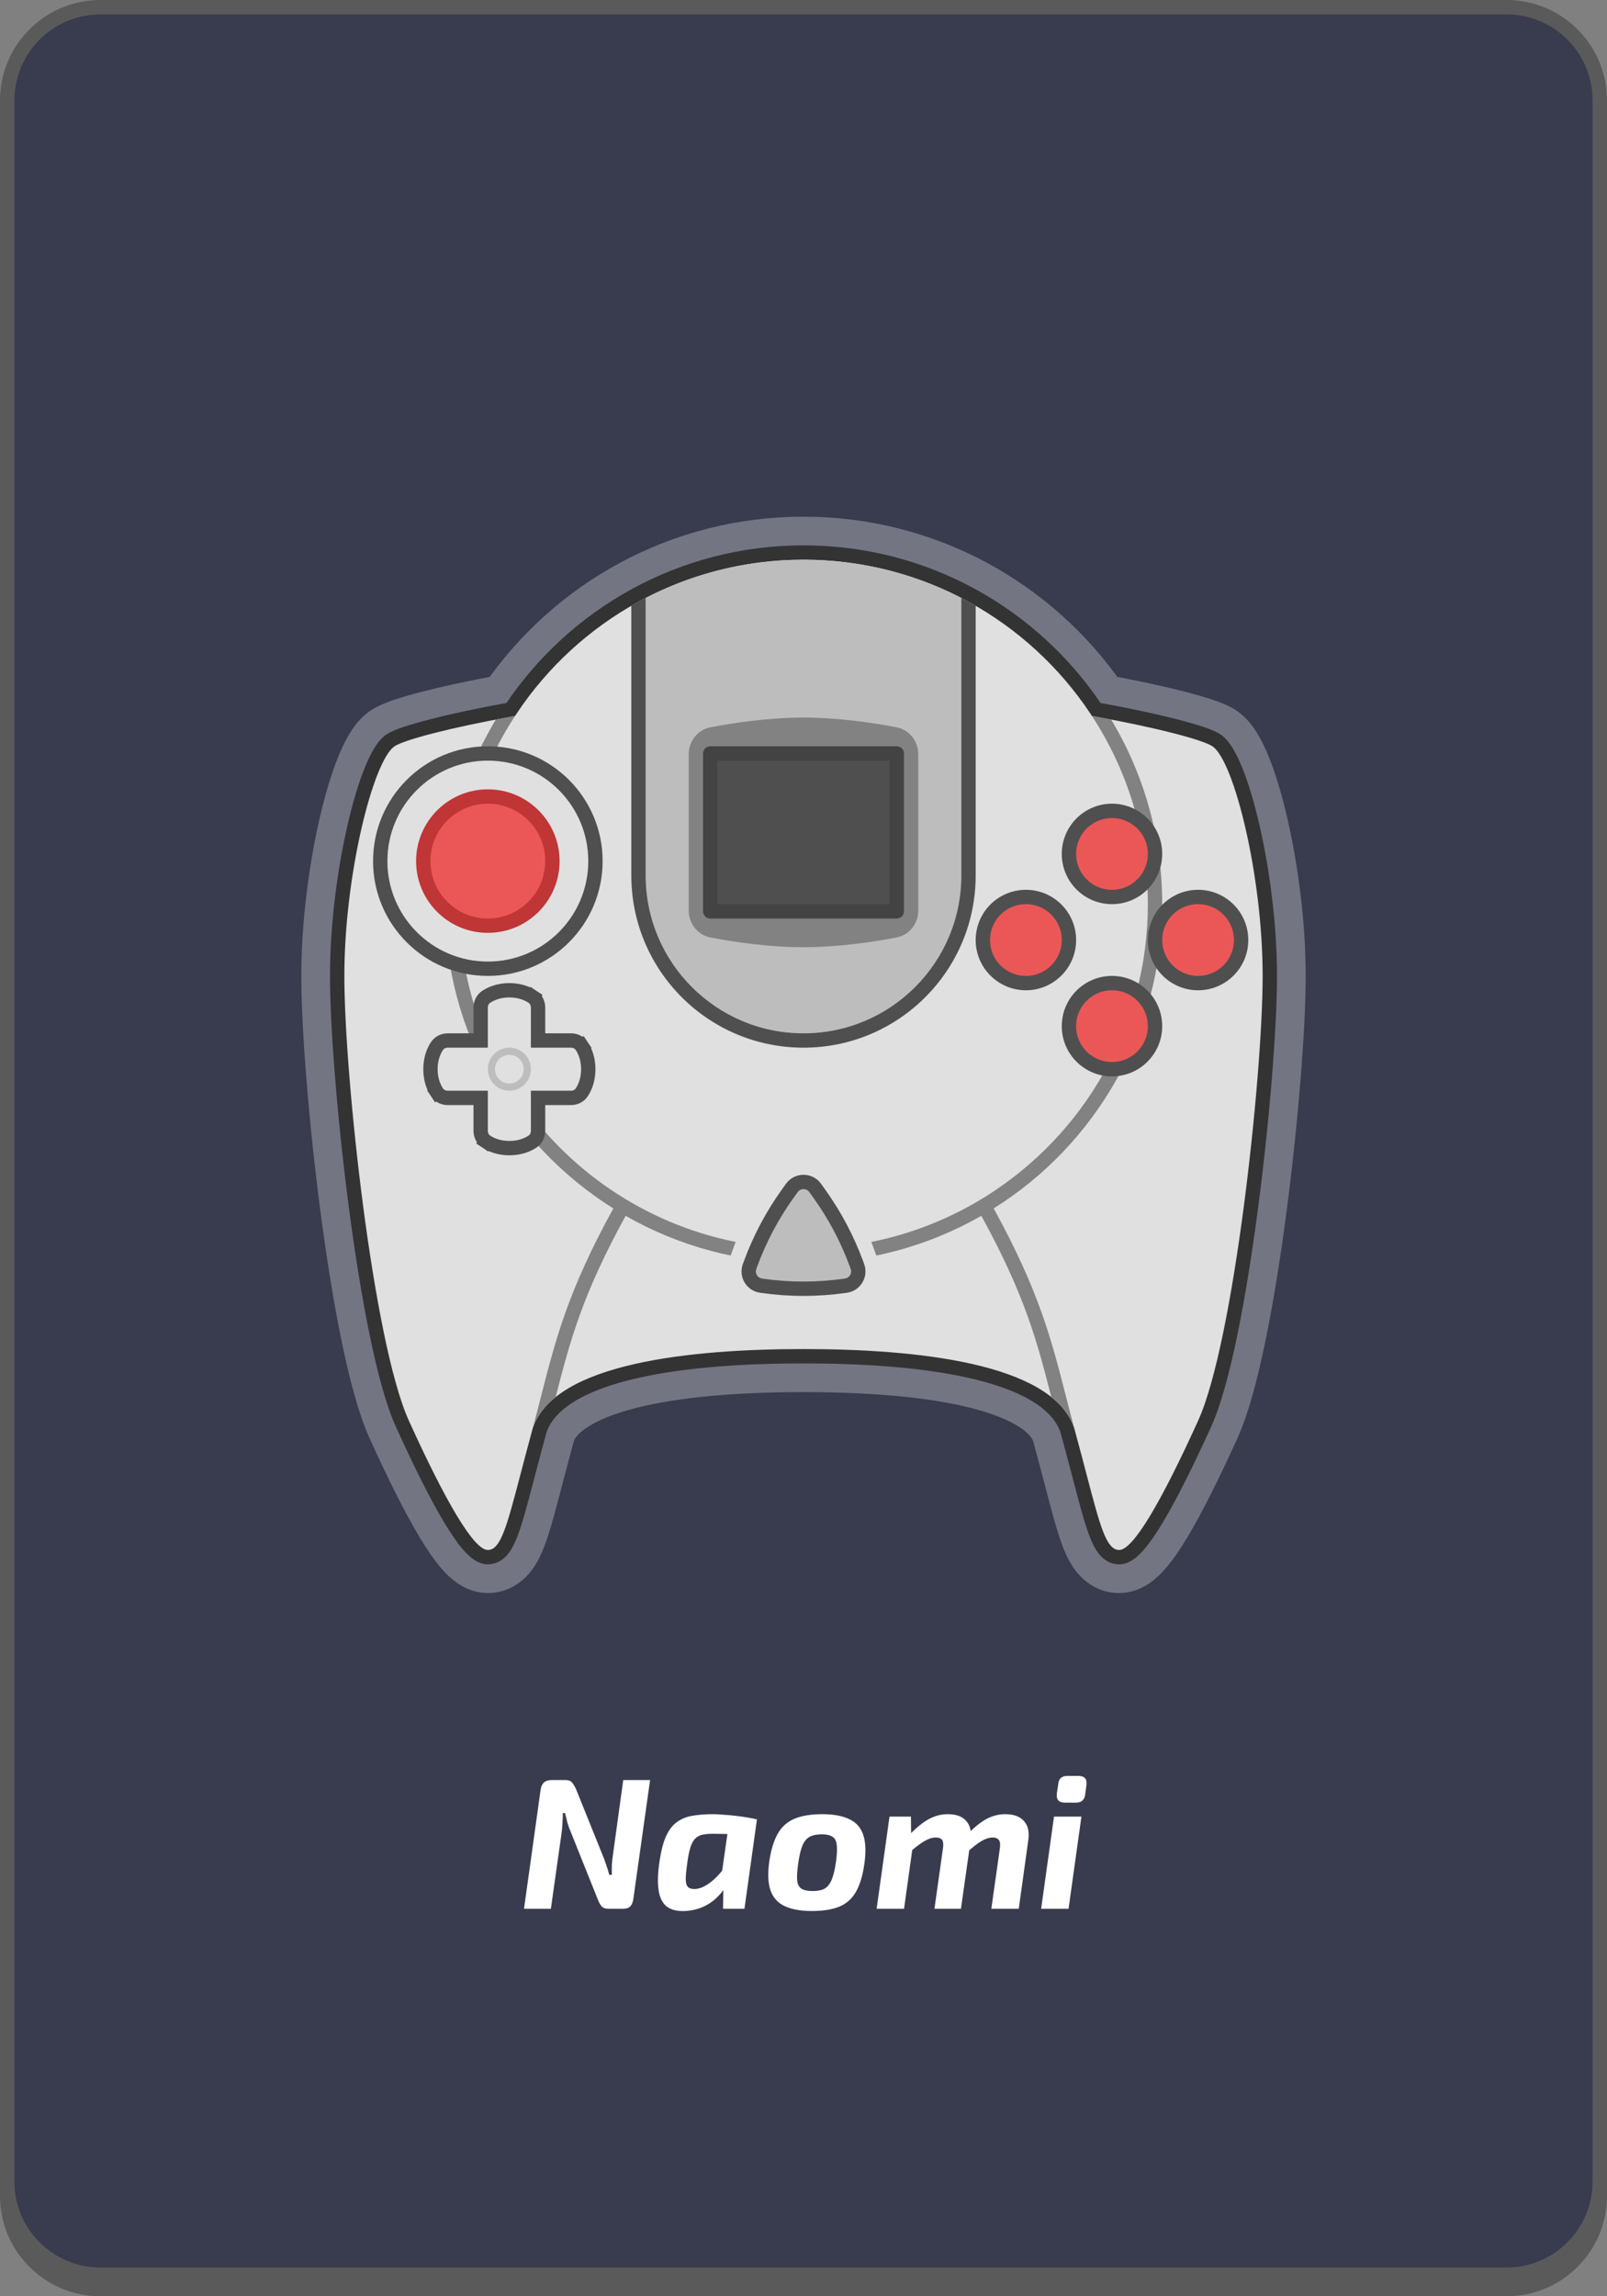 <svg width="112" height="160" viewBox="0 0 112 160" fill="none" xmlns="http://www.w3.org/2000/svg">
<rect x="0" y="0" width="112" height="160" fill="#808080" stroke="none"/>
<g clip-path="url(#clip0_121_207)">
<path d="M1 7C1 3.686 3.686 1 7 1H105C108.314 1 111 3.686 111 7V152C111 155.314 108.314 158 105 158H7C3.686 158 1 155.314 1 152V7Z" fill="#393B4E"/>
<path fill-rule="evenodd" clip-rule="evenodd" d="M7 0C3.134 0 0 3.134 0 7V153C0 156.866 3.134 160 7 160H105C108.866 160 112 156.866 112 153V7C112 3.134 108.866 0 105 0H7ZM7 1C3.686 1 1 3.686 1 7C1 7 1 7 1 7V152C1 152.165 1.007 152.328 1.02 152.49C1.269 155.575 3.851 158 7 158H105C108.149 158 110.731 155.575 110.98 152.49C110.993 152.328 111 152.165 111 152V7C111 3.686 108.314 1 105 1H7Z" fill="black" fill-opacity="0.3"/>
<path d="M35.894 49.89C40.178 43.333 47.583 39 56 39C64.417 39 71.822 43.333 76.106 49.89C80.616 50.694 83.825 51.55 84.5 52C86 53 88 61 88 68C88 75 86 93.5 83.5 99C81 104.5 79 108 78 108C77.108 108 76.675 106.35 75.74 102.783C75.524 101.959 75.281 101.032 75 100C74.953 99.827 74.907 99.656 74.861 99.486C73.298 94.931 63.718 94 56 94C48.282 94 38.702 94.931 37.139 99.486C37.093 99.656 37.047 99.827 37 100C36.718 101.032 36.476 101.959 36.26 102.783C35.325 106.35 34.892 108 34 108C33 108 31 104.5 28.5 99C26 93.5 24 75 24 68C24 61 26 53 27.5 52C28.175 51.55 31.384 50.694 35.894 49.89Z" fill="#E0E0E0"/>
<path d="M56 37.5C47.29 37.5 39.601 41.868 35.003 48.527C32.987 48.898 31.243 49.278 29.887 49.624C29.142 49.815 28.499 49.999 27.986 50.171C27.524 50.326 27.021 50.516 26.668 50.752C26.204 51.061 25.871 51.521 25.635 51.912C25.38 52.334 25.144 52.837 24.927 53.382C24.491 54.476 24.08 55.868 23.725 57.415C23.016 60.51 22.5 64.373 22.5 68C22.5 71.592 23.009 78.04 23.825 84.258C24.235 87.374 24.724 90.459 25.273 93.123C25.815 95.754 26.435 98.083 27.134 99.621C28.392 102.387 29.544 104.698 30.526 106.334C31.013 107.146 31.491 107.847 31.948 108.362C32.176 108.62 32.438 108.875 32.731 109.076C33.009 109.267 33.448 109.5 34 109.5C34.771 109.5 35.351 109.112 35.736 108.664C36.083 108.26 36.323 107.755 36.511 107.277C36.879 106.336 37.239 104.963 37.682 103.273L37.711 103.163C37.927 102.339 38.168 101.419 38.447 100.395C38.49 100.238 38.532 100.083 38.573 99.93C38.817 99.259 39.39 98.606 40.42 98.001C41.474 97.381 42.894 96.881 44.591 96.498C47.984 95.733 52.178 95.5 56 95.5C59.822 95.5 64.016 95.733 67.409 96.498C69.106 96.881 70.526 97.381 71.58 98.001C72.61 98.606 73.183 99.258 73.427 99.93C73.468 100.083 73.51 100.238 73.553 100.395C73.832 101.419 74.073 102.339 74.289 103.163L74.318 103.273C74.761 104.963 75.121 106.336 75.49 107.277C75.677 107.755 75.917 108.26 76.264 108.664C76.649 109.112 77.229 109.5 78 109.5C78.552 109.5 78.991 109.267 79.269 109.076C79.562 108.875 79.824 108.62 80.052 108.362C80.51 107.847 80.987 107.146 81.474 106.334C82.456 104.698 83.608 102.387 84.866 99.621C85.565 98.083 86.185 95.754 86.727 93.123C87.276 90.459 87.766 87.374 88.175 84.258C88.991 78.04 89.5 71.592 89.5 68C89.5 64.373 88.984 60.51 88.275 57.415C87.92 55.868 87.509 54.476 87.073 53.382C86.856 52.837 86.62 52.334 86.365 51.912C86.129 51.521 85.796 51.061 85.332 50.752C84.979 50.516 84.476 50.326 84.014 50.171C83.501 49.999 82.858 49.815 82.113 49.624C80.757 49.278 79.013 48.898 76.997 48.527C72.399 41.868 64.71 37.5 56 37.5Z" stroke="white" stroke-opacity="0.3" stroke-width="3"/>
<path d="M56 38.5C47.485 38.5 39.985 42.844 35.595 49.435C33.421 49.827 31.554 50.231 30.135 50.593C29.403 50.781 28.785 50.958 28.303 51.119C27.838 51.275 27.453 51.43 27.223 51.584C26.943 51.77 26.702 52.08 26.491 52.429C26.274 52.788 26.061 53.237 25.856 53.752C25.445 54.784 25.047 56.123 24.7 57.638C24.005 60.67 23.5 64.458 23.5 68C23.5 71.531 24.003 77.93 24.817 84.128C25.224 87.229 25.71 90.288 26.253 92.921C26.793 95.543 27.395 97.778 28.045 99.207C29.297 101.962 30.431 104.233 31.384 105.82C31.859 106.611 32.299 107.251 32.696 107.699C32.895 107.923 33.095 108.113 33.296 108.251C33.493 108.386 33.733 108.5 34 108.5C34.406 108.5 34.729 108.302 34.977 108.012C35.213 107.737 35.405 107.357 35.579 106.912C35.927 106.026 36.274 104.7 36.733 102.951L36.743 102.91C36.959 102.085 37.202 101.161 37.482 100.132C37.528 99.963 37.573 99.797 37.617 99.633C37.959 98.652 38.743 97.826 39.913 97.138C41.09 96.447 42.62 95.918 44.371 95.523C47.872 94.733 52.153 94.5 56 94.5C59.847 94.5 64.128 94.733 67.629 95.523C69.38 95.918 70.91 96.447 72.087 97.138C73.257 97.826 74.041 98.652 74.383 99.633C74.427 99.797 74.472 99.963 74.518 100.132C74.798 101.161 75.041 102.086 75.257 102.91L75.267 102.951C75.726 104.7 76.073 106.026 76.421 106.912C76.595 107.357 76.787 107.737 77.022 108.012C77.271 108.302 77.594 108.5 78 108.5C78.267 108.5 78.507 108.386 78.704 108.251C78.905 108.113 79.105 107.923 79.304 107.699C79.701 107.251 80.141 106.611 80.616 105.82C81.569 104.233 82.703 101.962 83.955 99.207C84.605 97.778 85.207 95.543 85.748 92.921C86.29 90.288 86.776 87.229 87.183 84.128C87.997 77.93 88.5 71.531 88.5 68C88.5 64.458 87.995 60.67 87.3 57.638C86.953 56.123 86.555 54.784 86.144 53.752C85.939 53.237 85.726 52.788 85.509 52.429C85.298 52.08 85.057 51.77 84.777 51.584C84.547 51.43 84.162 51.275 83.697 51.119C83.215 50.958 82.597 50.781 81.865 50.593C80.446 50.231 78.579 49.827 76.405 49.435C72.015 42.844 64.515 38.5 56 38.5Z" fill="#E0E0E0" stroke="#333333"/>
<path d="M68.395 84.716C64.742 86.805 60.511 88 56 88C51.489 88 47.258 86.805 43.605 84.716C40.572 90.24 39.726 93.447 38.728 97.344C37.973 97.949 37.423 98.658 37.139 99.487C37.342 98.726 37.527 98.004 37.706 97.304C38.743 93.255 39.59 89.944 42.746 84.201C35.691 79.782 31 71.939 31 63C31 58.295 32.3 53.895 34.559 50.136C34.99 50.054 35.435 49.971 35.894 49.89C33.431 53.658 32 58.162 32 63C32 76.255 42.745 87 56 87C60.66 87 65.01 85.672 68.691 83.374C68.716 83.358 68.741 83.343 68.766 83.327C75.515 79.079 80 71.563 80 63C80 58.162 78.569 53.658 76.106 49.89C76.565 49.971 77.01 50.054 77.441 50.136C79.701 53.895 81 58.295 81 63C81 71.939 76.309 79.782 69.254 84.201C72.41 89.944 73.257 93.255 74.294 97.304C74.473 98.004 74.658 98.726 74.861 99.487C74.577 98.658 74.027 97.949 73.272 97.344C72.274 93.447 71.428 90.24 68.395 84.716Z" fill="#828282"/>
<path fill-rule="evenodd" clip-rule="evenodd" d="M67 41.664C63.705 39.961 59.965 39 56 39C52.035 39 48.295 39.961 45 41.664V61C45 67.075 49.925 72 56 72C62.075 72 67 67.075 67 61V41.664Z" fill="#BDBDBD"/>
<path d="M68 42.211V61C68 67.627 62.627 73 56 73C49.373 73 44 67.627 44 61V42.211C44.328 42.021 44.662 41.838 45 41.664V61C45 67.075 49.925 72 56 72C62.075 72 67 67.075 67 61V41.664C67.338 41.838 67.671 42.021 68 42.211Z" fill="#4F4F4F"/>
<path d="M48 52.562C48 51.644 48.624 50.846 49.526 50.674C51.053 50.382 53.527 50 56 50C58.473 50 60.947 50.382 62.474 50.674C63.376 50.846 64 51.644 64 52.562V63.438C64 64.356 63.376 65.154 62.474 65.326C60.947 65.618 58.473 66 56 66C53.527 66 51.053 65.618 49.526 65.326C48.624 65.154 48 64.356 48 63.438V52.562Z" fill="#828282"/>
<path d="M49 52.5C49 52.224 49.224 52 49.5 52H62.5C62.776 52 63 52.224 63 52.5V63.5C63 63.776 62.776 64 62.5 64H49.5C49.224 64 49 63.776 49 63.5V52.5Z" fill="#4F4F4F"/>
<path fill-rule="evenodd" clip-rule="evenodd" d="M50 53V63H62V53H50ZM49.5 52C49.224 52 49 52.224 49 52.5V63.5C49 63.776 49.224 64 49.5 64H62.5C62.776 64 63 63.776 63 63.5V52.5C63 52.224 62.776 52 62.5 52H49.5Z" fill="black" fill-opacity="0.15"/>
<path d="M33.884 69.458C33.604 69.646 33.5 69.95 33.5 70.207V72.5H31.207C30.95 72.5 30.646 72.604 30.458 72.884C30.266 73.171 30 73.712 30 74.5C30 75.288 30.266 75.829 30.458 76.116L30.872 75.838L30.458 76.116C30.646 76.396 30.95 76.5 31.207 76.5H33.5V78.793C33.5 79.05 33.604 79.354 33.884 79.542L34.163 79.127L33.884 79.542C34.171 79.734 34.712 80 35.5 80C36.288 80 36.829 79.734 37.116 79.542C37.396 79.354 37.5 79.05 37.5 78.793V76.5H39.793C40.05 76.5 40.354 76.396 40.542 76.116C40.734 75.829 41 75.288 41 74.5C41 73.712 40.734 73.171 40.542 72.884L40.127 73.163L40.542 72.884C40.354 72.604 40.05 72.5 39.793 72.5H37.5V70.207C37.5 69.95 37.396 69.646 37.116 69.458L36.837 69.873L37.116 69.458C36.829 69.266 36.288 69 35.5 69C34.712 69 34.171 69.266 33.884 69.458Z" fill="#E0E0E0" stroke="#4F4F4F"/>
<circle cx="77.5" cy="59.5" r="3" fill="#EB5757" stroke="#4F4F4F"/>
<circle cx="77.5" cy="71.5" r="3" fill="#EB5757" stroke="#4F4F4F"/>
<circle cx="71.5" cy="65.5" r="3" fill="#EB5757" stroke="#4F4F4F"/>
<circle cx="83.5" cy="65.5" r="3" fill="#EB5757" stroke="#4F4F4F"/>
<circle cx="34" cy="60" r="7.5" fill="#E0E0E0" stroke="#4F4F4F"/>
<circle cx="34" cy="60" r="4.5" fill="#EB5757" stroke="#C03535"/>
<circle cx="35.5" cy="74.5" r="1.25" stroke="#BDBDBD" stroke-width="0.5"/>
<path d="M58.137 83.759L57.218 82.481C56.619 81.648 55.381 81.648 54.782 82.481L53.863 83.759C53.172 84.72 52.615 85.772 52.209 86.884L51.773 88.077C51.445 88.973 52.025 89.942 52.969 90.077L54.161 90.248C55.381 90.422 56.619 90.422 57.839 90.248L59.031 90.077C59.975 89.942 60.555 88.973 60.227 88.077L59.791 86.884C59.385 85.772 58.828 84.72 58.137 83.759Z" fill="#E0E0E0" stroke="#E0E0E0" stroke-width="2"/>
<path d="M57.09 83.159L56.812 82.773C56.413 82.218 55.587 82.218 55.188 82.773L54.91 83.159C53.82 84.675 52.943 86.333 52.301 88.087L52.242 88.249C52.024 88.846 52.411 89.492 53.04 89.582L53.101 89.591C55.024 89.866 56.976 89.866 58.899 89.591L58.96 89.582C59.589 89.492 59.976 88.846 59.758 88.249L59.699 88.087C59.057 86.333 58.18 84.675 57.09 83.159Z" fill="#BDBDBD" stroke="#4F4F4F"/>
<path d="M45.309 124.03L44.139 132.324C44.105 132.558 44.031 132.731 43.918 132.844C43.806 132.948 43.632 133 43.398 133H42.41C42.194 133 42.033 132.944 41.929 132.831C41.834 132.718 41.747 132.562 41.669 132.363L39.784 127.657C39.698 127.466 39.62 127.254 39.55 127.02C39.49 126.786 39.433 126.556 39.381 126.331H39.225C39.225 126.565 39.217 126.803 39.199 127.046C39.191 127.28 39.169 127.518 39.134 127.761L38.393 133H36.521L37.678 124.706C37.713 124.472 37.791 124.303 37.912 124.199C38.034 124.086 38.211 124.03 38.445 124.03H39.407C39.624 124.03 39.78 124.091 39.875 124.212C39.971 124.325 40.062 124.476 40.148 124.667L41.981 129.217C42.068 129.416 42.15 129.637 42.228 129.88C42.315 130.114 42.393 130.365 42.462 130.634H42.644C42.636 130.374 42.636 130.131 42.644 129.906C42.662 129.681 42.688 129.451 42.722 129.217L43.437 124.03H45.309ZM49.688 126.409C49.913 126.409 50.164 126.422 50.442 126.448C50.728 126.465 51.014 126.491 51.3 126.526C51.594 126.561 51.867 126.6 52.119 126.643C52.379 126.686 52.591 126.73 52.756 126.773L51.443 127.813C51.096 127.796 50.78 127.787 50.494 127.787C50.208 127.778 49.939 127.774 49.688 127.774C49.402 127.774 49.159 127.796 48.96 127.839C48.76 127.882 48.596 127.969 48.466 128.099C48.336 128.22 48.227 128.407 48.141 128.658C48.054 128.909 47.98 129.247 47.92 129.672C47.842 130.209 47.798 130.621 47.79 130.907C47.79 131.184 47.842 131.375 47.946 131.479C48.05 131.583 48.214 131.631 48.44 131.622C48.674 131.613 48.916 131.535 49.168 131.388C49.428 131.241 49.683 131.041 49.935 130.79C50.186 130.53 50.429 130.24 50.663 129.919L51.001 130.543C50.827 131.054 50.58 131.505 50.26 131.895C49.948 132.276 49.579 132.575 49.155 132.792C48.73 133.009 48.258 133.13 47.738 133.156C47.174 133.182 46.741 133.069 46.438 132.818C46.143 132.567 45.961 132.177 45.892 131.648C45.822 131.119 45.848 130.456 45.97 129.659C46.082 128.922 46.238 128.337 46.438 127.904C46.646 127.462 46.906 127.137 47.218 126.929C47.53 126.712 47.889 126.574 48.297 126.513C48.713 126.444 49.176 126.409 49.688 126.409ZM50.858 126.656L52.756 126.773L51.885 133H50.39L50.416 131.544L50.182 131.388L50.858 126.656ZM57.303 126.409C58.091 126.409 58.724 126.526 59.201 126.76C59.677 126.985 59.998 127.349 60.163 127.852C60.336 128.355 60.362 129.031 60.241 129.88C60.128 130.686 59.933 131.332 59.656 131.817C59.387 132.294 59.006 132.636 58.512 132.844C58.018 133.052 57.376 133.156 56.588 133.156C55.808 133.156 55.175 133.043 54.69 132.818C54.213 132.593 53.884 132.229 53.702 131.726C53.528 131.223 53.498 130.556 53.611 129.724C53.732 128.909 53.927 128.264 54.196 127.787C54.464 127.302 54.85 126.951 55.353 126.734C55.864 126.517 56.514 126.409 57.303 126.409ZM57.277 127.813C56.93 127.813 56.648 127.869 56.432 127.982C56.224 128.095 56.055 128.298 55.925 128.593C55.803 128.888 55.704 129.317 55.626 129.88C55.556 130.374 55.535 130.76 55.561 131.037C55.595 131.314 55.699 131.505 55.873 131.609C56.046 131.713 56.302 131.765 56.64 131.765C56.986 131.765 57.264 131.709 57.472 131.596C57.68 131.475 57.844 131.267 57.966 130.972C58.087 130.677 58.187 130.261 58.265 129.724C58.334 129.213 58.351 128.823 58.317 128.554C58.291 128.277 58.191 128.086 58.018 127.982C57.853 127.869 57.606 127.813 57.277 127.813ZM63.489 126.578L63.502 128.06L63.671 128.242L63.008 133H61.097L61.994 126.578H63.489ZM66.05 126.409C66.648 126.409 67.081 126.569 67.35 126.89C67.627 127.211 67.727 127.657 67.649 128.229L66.973 133H65.127L65.725 128.749C65.759 128.489 65.738 128.307 65.66 128.203C65.582 128.09 65.434 128.034 65.218 128.034C65.062 128.034 64.897 128.069 64.724 128.138C64.55 128.207 64.355 128.32 64.139 128.476C63.922 128.623 63.658 128.831 63.346 129.1L63.112 128.138C63.649 127.54 64.147 127.102 64.607 126.825C65.066 126.548 65.547 126.409 66.05 126.409ZM70.054 126.409C70.66 126.409 71.102 126.574 71.38 126.903C71.657 127.224 71.752 127.666 71.666 128.229L71.003 133H69.092L69.69 128.749C69.724 128.472 69.694 128.285 69.599 128.19C69.512 128.086 69.373 128.034 69.183 128.034C69.035 128.034 68.875 128.069 68.702 128.138C68.537 128.199 68.346 128.307 68.13 128.463C67.922 128.61 67.67 128.818 67.376 129.087L67.129 128.138C67.666 127.531 68.16 127.094 68.611 126.825C69.07 126.548 69.551 126.409 70.054 126.409ZM75.37 126.578L74.473 133H72.562L73.459 126.578H75.37ZM75.175 123.744C75.383 123.744 75.53 123.796 75.617 123.9C75.712 124.004 75.747 124.16 75.721 124.368L75.63 125.057C75.578 125.421 75.365 125.603 74.993 125.603H74.213C73.797 125.603 73.61 125.395 73.654 124.979L73.758 124.29C73.792 123.926 74 123.744 74.382 123.744H75.175Z" fill="white"/>
</g>
<defs>
<clipPath id="clip0_121_207">
<rect width="112" height="160" rx="6" fill="white"/>
</clipPath>
</defs>
</svg>
